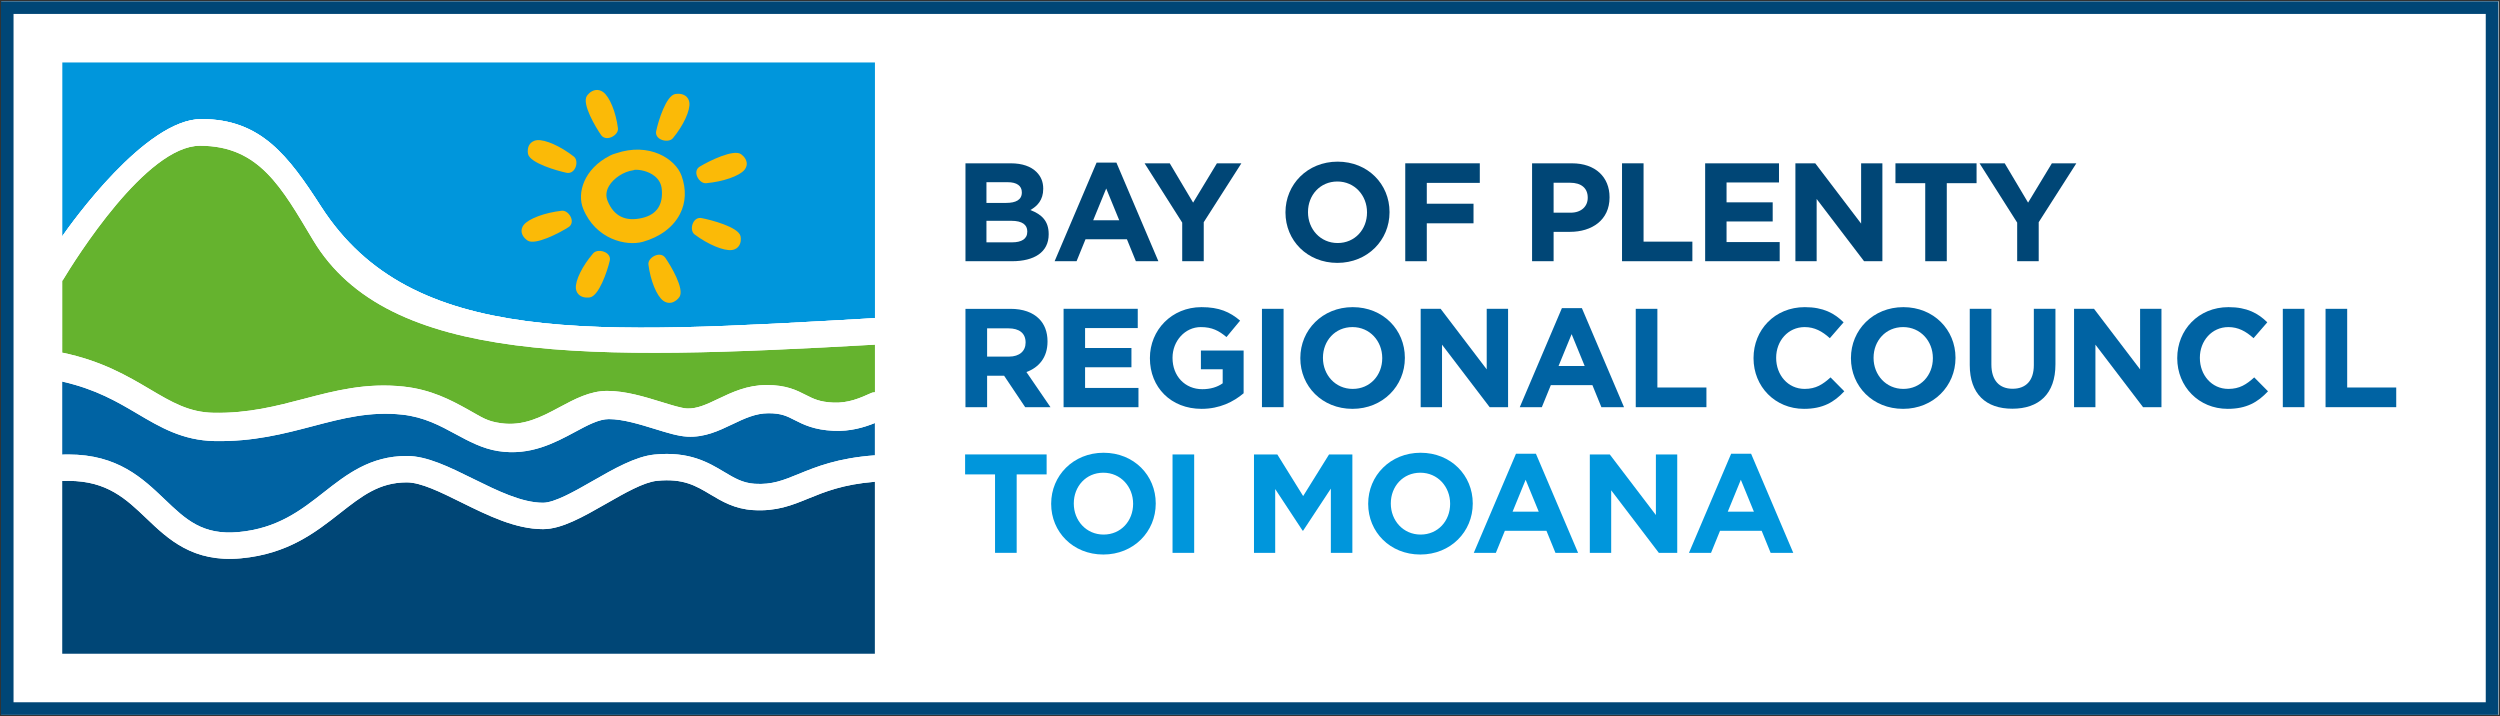 <?xml version="1.0" encoding="UTF-8" standalone="no"?>
<!-- Created with Inkscape (http://www.inkscape.org/) -->

<svg
   xmlns:dc="http://purl.org/dc/elements/1.1/"
   xmlns:cc="http://creativecommons.org/ns#"
   xmlns:rdf="http://www.w3.org/1999/02/22-rdf-syntax-ns#"
   xmlns:svg="http://www.w3.org/2000/svg"
   xmlns="http://www.w3.org/2000/svg"
   xmlns:sodipodi="http://sodipodi.sourceforge.net/DTD/sodipodi-0.dtd"
   xmlns:inkscape="http://www.inkscape.org/namespaces/inkscape"
   width="1000"
   height="286.434"
   id="svg3513"
   version="1.1"
   inkscape:version="0.48.5 r10040"
   sodipodi:docname="A.svg">
  <rect width="100%" height="100%" fill="#333333" stroke="none"/>
  <defs
     id="defs3515">
    <clipPath
       clipPathUnits="userSpaceOnUse"
       id="clipPath3361">
      <path
         inkscape:connector-curvature="0"
         d="m 0,0 595.276,0 0,841.89 L 0,841.89 0,0 z"
         id="path3363" />
    </clipPath>
    <clipPath
       clipPathUnits="userSpaceOnUse"
       id="clipPath3810">
      <path
         inkscape:connector-curvature="0"
         d="m 416.257,28.11 150.672,0 0,43.05 -150.672,0 0,-43.05 z"
         id="path3812" />
    </clipPath>
  </defs>
  <sodipodi:namedview
     id="base"
     pagecolor="#ffffff"
     bordercolor="#666666"
     borderopacity="1.0"
     inkscape:pageopacity="0.0"
     inkscape:pageshadow="2"
     inkscape:zoom="0.56669922"
     inkscape:cx="466.90889"
     inkscape:cy="65.423944"
     inkscape:document-units="px"
     inkscape:current-layer="layer1"
     showgrid="false"
     fit-margin-left="0.5"
     fit-margin-bottom="0.5"
     fit-margin-top="0.5"
     fit-margin-right="0.5"
     inkscape:window-width="1202"
     inkscape:window-height="1026"
     inkscape:window-x="710"
     inkscape:window-y="-8"
     inkscape:window-maximized="0" />
  <g
     inkscape:label="Layer 1"
     inkscape:groupmode="layer"
     id="layer1"
     transform="translate(-430.835,-97.095)">
    <path
       d="m 431.335,383.03 999,0 0,-285.434 -999,0 0,285.434 z"
       style="fill:#ffffff;fill-opacity:1;fill-rule:nonzero;stroke:none"
       id="path3804"
       inkscape:connector-curvature="0" />
    <g
       id="g3806"
       transform="matrix(6.63,0,0,-6.63,-2328.572,569.407)">
      <g
         id="g3808"
         clip-path="url(#clipPath3810)">
        <g
           id="g3814"
           transform="translate(426.132,41.116)">
          <path
             d="m 0,0 c 1.274,-1.218 2.282,-2.179 4.465,-1.978 2.358,0.22 3.769,1.323 5.132,2.393 1.377,1.08 2.802,2.197 5.015,2.198 1.219,0 2.565,-0.666 3.987,-1.369 1.446,-0.714 2.939,-1.454 4.229,-1.454 0.702,0 1.928,0.702 3.009,1.322 1.264,0.723 2.571,1.471 3.714,1.586 2.104,0.21 3.265,-0.485 4.2,-1.044 0.627,-0.376 1.124,-0.672 1.85,-0.72 1.042,-0.065 1.712,0.208 2.638,0.586 1.068,0.438 2.364,0.968 4.61,1.132 l 0,1.948 C 42.188,4.335 41.369,4.089 40.373,4.132 39.178,4.184 38.533,4.514 38.012,4.779 37.546,5.019 37.209,5.191 36.434,5.191 35.647,5.191 34.97,4.867 34.252,4.525 33.429,4.132 32.579,3.724 31.529,3.78 30.977,3.809 30.327,4.011 29.574,4.244 28.673,4.521 27.653,4.838 26.803,4.838 26.201,4.838 25.529,4.477 24.753,4.058 23.55,3.412 22.052,2.606 20.133,2.908 19.177,3.055 18.358,3.5 17.561,3.93 16.625,4.438 15.654,4.964 14.341,5.107 12.39,5.319 10.72,4.88 8.95,4.414 7.18,3.949 5.349,3.47 3.02,3.513 1.083,3.55 -0.255,4.342 -1.671,5.18 -2.862,5.881 -4.163,6.65 -6.177,7.102 l 0,-4.406 C -5.984,2.7 -5.892,2.701 -5.799,2.701 -2.829,2.701 -1.327,1.266 0,0"
             style="fill:#0063a3;fill-opacity:1;fill-rule:nonzero;stroke:none"
             id="path3816"
             inkscape:connector-curvature="0" />
        </g>
        <g
           id="g3818"
           transform="translate(464.975,41.164)">
          <path
             d="m 0,0 c -0.994,-0.408 -1.934,-0.79 -3.345,-0.7 -1.111,0.07 -1.884,0.532 -2.565,0.94 -0.882,0.528 -1.644,0.984 -3.225,0.826 -0.802,-0.08 -1.958,-0.743 -3.077,-1.384 -1.376,-0.785 -2.676,-1.531 -3.803,-1.531 -1.662,0 -3.327,0.824 -4.936,1.618 -1.251,0.62 -2.434,1.203 -3.28,1.203 -1.662,0 -2.707,-0.818 -4.031,-1.856 -1.474,-1.156 -3.142,-2.463 -5.967,-2.725 -2.908,-0.271 -4.399,1.154 -5.715,2.411 -1.218,1.162 -2.366,2.261 -4.698,2.261 -0.094,0 -0.186,-0.005 -0.378,-0.009 l 0,-10.42 49.027,0 0,10.375 C 2.089,0.854 0.989,0.403 0,0"
             style="fill:#004676;fill-opacity:1;fill-rule:nonzero;stroke:none"
             id="path3820"
             inkscape:connector-curvature="0" />
        </g>
        <g
           id="g3822"
           transform="translate(425.031,39.967)">
          <path
             d="m 0,0 c 1.316,-1.257 2.807,-2.682 5.715,-2.411 2.825,0.261 4.493,1.569 5.968,2.725 1.323,1.037 2.368,1.856 4.03,1.856 0.846,0 2.029,-0.584 3.28,-1.203 1.61,-0.794 3.274,-1.619 4.937,-1.619 1.126,0 2.426,0.746 3.802,1.532 1.119,0.64 2.275,1.303 3.077,1.384 1.582,0.158 2.343,-0.298 3.225,-0.826 0.681,-0.408 1.454,-0.87 2.565,-0.94 1.411,-0.091 2.351,0.292 3.345,0.7 0.989,0.403 2.089,0.854 4.007,1.008 l 0,1.594 C 41.705,3.637 40.408,3.106 39.341,2.669 38.415,2.291 37.745,2.018 36.703,2.083 35.976,2.131 35.48,2.427 34.853,2.802 33.918,3.362 32.756,4.056 30.652,3.846 29.509,3.731 28.202,2.984 26.939,2.26 25.858,1.641 24.632,0.939 23.93,0.939 c -1.29,0 -2.784,0.74 -4.229,1.454 C 18.279,3.095 16.932,3.762 15.713,3.762 13.5,3.76 12.075,2.644 10.699,1.564 9.335,0.494 7.925,-0.609 5.567,-0.829 3.383,-1.031 2.375,-0.069 1.102,1.149 -0.225,2.415 -1.728,3.85 -4.698,3.85 -4.79,3.85 -4.882,3.849 -5.076,3.845 l 0,-1.593 C -4.884,2.256 -4.792,2.26 -4.698,2.26 -2.366,2.26 -1.218,1.161 0,0"
             style="fill:#ffffff;fill-opacity:1;fill-rule:nonzero;stroke:none"
             id="path3824"
             inkscape:connector-curvature="0" />
        </g>
        <g
           id="g3826"
           transform="translate(428.352,64.054)">
          <path
             d="m 0,0 c 3.592,0 5.238,-2.208 7.23,-5.293 5.464,-8.462 16.384,-7.682 33.405,-6.716 l 0,15.424 -49.027,0 0,-10.477 C -7.878,-6.324 -3.381,0 0,0"
             style="fill:#0096dc;fill-opacity:1;fill-rule:nonzero;stroke:none"
             id="path3828"
             inkscape:connector-curvature="0" />
        </g>
        <g
           id="g3830"
           transform="translate(435.582,58.761)">
          <path
             d="m 0,0 c -1.992,3.086 -3.638,5.293 -7.23,5.293 -3.381,0 -7.878,-6.324 -8.392,-7.062 l 0,-2.703 c 0.792,1.317 5.06,8.157 8.307,8.157 3.591,0 4.934,-2.55 6.825,-5.699 4.526,-7.539 16.739,-7.269 33.895,-6.301 l 0,1.599 C 16.384,-7.682 5.464,-8.462 0,0"
             style="fill:#ffffff;fill-opacity:1;fill-rule:nonzero;stroke:none"
             id="path3832"
             inkscape:connector-curvature="0" />
        </g>
        <g
           id="g3834"
           transform="translate(419.959,49.962)">
          <path
             d="m 0,0 c 2.385,-0.494 3.953,-1.421 5.282,-2.205 1.319,-0.781 2.361,-1.397 3.845,-1.423 2.087,-0.041 3.801,0.407 5.458,0.843 1.84,0.484 3.744,0.984 6.012,0.738 1.652,-0.18 2.824,-0.815 3.858,-1.374 0.863,-0.469 1.126,-0.713 2.012,-0.836 1.35,-0.19 2.41,0.361 3.535,0.967 0.9,0.482 1.83,0.982 2.868,0.982 1.111,0 2.264,-0.355 3.282,-0.669 0.615,-0.19 1.198,-0.373 1.534,-0.39 0.61,-0.03 1.201,0.252 1.887,0.58 0.819,0.391 1.748,0.834 2.925,0.834 1.191,0 1.814,-0.32 2.363,-0.601 0.466,-0.236 0.834,-0.423 1.65,-0.459 0.919,-0.041 1.626,0.276 2.304,0.582 0.034,0.014 0.064,0.031 0.212,0.042 l 0,2.872 C 31.872,-0.484 19.659,-0.754 15.134,6.784 13.242,9.934 11.9,12.483 8.309,12.483 5.062,12.483 0.793,5.643 0.001,4.327 L 0,0 z"
             style="fill:#65b32e;fill-opacity:1;fill-rule:nonzero;stroke:none"
             id="path3836"
             inkscape:connector-curvature="0" />
        </g>
        <g
           id="g3838"
           transform="translate(419.96,49.482)">
          <path
             d="m 0,0 -0.001,0.48 c 2.385,-0.494 3.953,-1.421 5.282,-2.206 1.319,-0.78 2.361,-1.397 3.845,-1.423 2.087,-0.04 3.801,0.408 5.458,0.844 1.84,0.484 3.744,0.984 6.012,0.737 1.652,-0.179 2.836,-0.795 3.858,-1.373 0.935,-0.53 1.187,-0.724 2.012,-0.836 1.352,-0.187 2.41,0.361 3.535,0.967 0.9,0.482 1.83,0.982 2.868,0.982 1.111,0 2.264,-0.355 3.282,-0.669 0.615,-0.19 1.198,-0.373 1.534,-0.39 0.61,-0.03 1.201,0.252 1.887,0.579 0.819,0.392 1.748,0.835 2.925,0.835 1.191,0 1.814,-0.32 2.363,-0.601 0.466,-0.236 0.834,-0.423 1.65,-0.459 0.919,-0.041 1.626,0.276 2.304,0.582 0.033,0.014 0.064,0.03 0.211,0.042 l 0,-0.419 0,-0.485 -0.003,-0.362 0,-0.592 c -0.662,-0.265 -1.481,-0.511 -2.477,-0.468 -1.195,0.053 -1.84,0.383 -2.36,0.647 -0.467,0.24 -0.804,0.413 -1.579,0.413 -0.787,0 -1.464,-0.324 -2.182,-0.667 -0.823,-0.393 -1.673,-0.801 -2.723,-0.744 -0.551,0.028 -1.202,0.23 -1.955,0.463 -0.9,0.277 -1.921,0.594 -2.771,0.594 -0.602,0 -1.274,-0.361 -2.05,-0.779 -1.203,-0.647 -2.7,-1.453 -4.62,-1.151 -0.955,0.147 -1.775,0.592 -2.572,1.022 -0.936,0.508 -1.907,1.034 -3.22,1.177 -1.951,0.212 -3.621,-0.227 -5.39,-0.692 -1.771,-0.466 -3.602,-0.945 -5.931,-0.902 -1.937,0.038 -3.275,0.829 -4.691,1.667 -1.191,0.701 -2.492,1.47 -4.506,1.922 l 0,0.701 L 0,0 z"
             style="fill:#ffffff;fill-opacity:1;fill-rule:nonzero;stroke:none"
             id="path3840"
             inkscape:connector-curvature="0" />
        </g>
        <path
           d="m 468.988,52.044 -0.002,0 0,-1.599 0.002,0 0,1.599 z"
           style="fill:#ffffff;fill-opacity:1;fill-rule:nonzero;stroke:none"
           id="path3842"
           inkscape:connector-curvature="0" />
        <g
           id="g3844"
           transform="translate(435.582,58.761)">
          <path
             d="m 0,0 c -1.992,3.086 -3.638,5.293 -7.23,5.293 -3.381,0 -7.878,-6.324 -8.392,-7.062 l 0,-2.703 c 0.792,1.317 5.06,8.157 8.307,8.157 3.591,0 4.934,-2.55 6.825,-5.699 4.526,-7.539 16.738,-7.269 33.893,-6.301 l 0,1.599 C 16.383,-7.682 5.464,-8.462 0,0"
             style="fill:#ffffff;fill-opacity:1;fill-rule:nonzero;stroke:none"
             id="path3846"
             inkscape:connector-curvature="0" />
        </g>
        <g
           id="g3848"
           transform="translate(454.501,60.994)">
          <path
             d="m 0,0 c 0.278,0.017 0.812,-0.068 1.205,-0.388 0.249,-0.204 0.391,-0.466 0.42,-0.78 0.088,-0.944 -0.305,-1.527 -1.167,-1.734 -1.016,-0.244 -1.723,0.1 -2.1,1.023 -0.121,0.296 -0.093,0.598 0.083,0.901 0.275,0.474 0.89,0.873 1.46,0.95 C -0.063,-0.024 -0.03,-0.014 0,0 m -1.142,0.993 0.019,0.005 C -1.252,0.966 -1.38,0.919 -1.506,0.853 c -1.57,-0.802 -1.999,-2.252 -1.609,-3.208 0.75,-1.836 2.594,-2.272 3.603,-1.988 1.032,0.29 1.825,0.883 2.232,1.671 0.358,0.692 0.392,1.494 0.098,2.315 -0.362,1.009 -1.939,2.04 -3.96,1.35"
             style="fill:#fbba07;fill-opacity:1;fill-rule:nonzero;stroke:none"
             id="path3850"
             inkscape:connector-curvature="0" />
        </g>
        <g
           id="g3852"
           transform="translate(457.552,65.458)">
          <path
             d="m 0,0 c -0.255,0.178 -0.589,0.113 -0.627,0.105 -0.529,-0.113 -0.995,-1.56 -1.138,-2.243 -0.041,-0.202 0.066,-0.391 0.28,-0.493 0.236,-0.114 0.575,-0.116 0.733,0.076 0.636,0.771 1.053,1.674 0.991,2.149 C 0.215,-0.234 0.132,-0.093 0,0"
             style="fill:#fbba07;fill-opacity:1;fill-rule:nonzero;stroke:none"
             id="path3854"
             inkscape:connector-curvature="0" />
        </g>
        <g
           id="g3856"
           transform="translate(453.055,62.951)">
          <path
             d="M 0,0 C 0.235,0.09 0.457,0.308 0.427,0.55 0.304,1.523 -0.07,2.441 -0.465,2.733 -0.612,2.84 -0.778,2.882 -0.943,2.852 -1.245,2.797 -1.427,2.532 -1.447,2.502 -1.765,2.023 -0.912,0.598 -0.588,0.138 -0.463,-0.039 -0.238,-0.092 0,0"
             style="fill:#fbba07;fill-opacity:1;fill-rule:nonzero;stroke:none"
             id="path3858"
             inkscape:connector-curvature="0" />
        </g>
        <g
           id="g3860"
           transform="translate(450.088,58.524)">
          <path
             d="m 0,0 c -1.018,-0.116 -1.977,-0.472 -2.283,-0.845 -0.144,-0.178 -0.15,-0.35 -0.131,-0.462 0.053,-0.301 0.338,-0.48 0.371,-0.5 0.456,-0.274 1.851,0.432 2.456,0.817 0.179,0.114 0.241,0.324 0.161,0.547 C 0.489,-0.203 0.251,0.03 0,0"
             style="fill:#fbba07;fill-opacity:1;fill-rule:nonzero;stroke:none"
             id="path3862"
             inkscape:connector-curvature="0" />
        </g>
        <g
           id="g3864"
           transform="translate(455.748,55.828)">
          <path
             d="m 0,0 c -0.235,-0.091 -0.457,-0.309 -0.427,-0.55 0.123,-0.973 0.497,-1.892 0.893,-2.183 0.145,-0.108 0.31,-0.149 0.475,-0.12 0.23,0.042 0.415,0.214 0.505,0.35 C 1.765,-2.024 0.912,-0.6 0.588,-0.138 0.463,0.038 0.238,0.092 0,0"
             style="fill:#fbba07;fill-opacity:1;fill-rule:nonzero;stroke:none"
             id="path3866"
             inkscape:connector-curvature="0" />
        </g>
        <g
           id="g3868"
           transform="translate(458.525,58.081)">
          <path
             d="m 0,0 c -0.218,0.042 -0.416,-0.076 -0.519,-0.307 -0.098,-0.22 -0.095,-0.534 0.102,-0.682 0.806,-0.602 1.747,-0.997 2.238,-0.939 0.236,0.029 0.366,0.15 0.433,0.248 0.13,0.186 0.134,0.437 0.097,0.594 C 2.22,-0.536 0.569,-0.107 0,0"
             style="fill:#fbba07;fill-opacity:1;fill-rule:nonzero;stroke:none"
             id="path3870"
             inkscape:connector-curvature="0" />
        </g>
        <g
           id="g3872"
           transform="translate(450.82,61.793)">
          <path
             d="M 0,0 C -0.791,0.619 -1.722,1.036 -2.215,0.989 -2.452,0.964 -2.585,0.845 -2.655,0.749 -2.79,0.564 -2.797,0.314 -2.764,0.159 c 0.117,-0.553 1.758,-1.018 2.325,-1.138 0.217,-0.047 0.419,0.067 0.527,0.296 C 0.19,-0.464 0.194,-0.151 0,0"
             style="fill:#fbba07;fill-opacity:1;fill-rule:nonzero;stroke:none"
             id="path3874"
             inkscape:connector-curvature="0" />
        </g>
        <g
           id="g3876"
           transform="translate(452.722,56.015)">
          <path
             d="m 0,0 c -0.234,0.119 -0.572,0.129 -0.734,-0.06 -0.654,-0.756 -1.093,-1.65 -1.043,-2.127 0.02,-0.173 0.1,-0.315 0.231,-0.411 0.25,-0.184 0.585,-0.126 0.623,-0.119 0.532,0.102 1.032,1.538 1.19,2.217 C 0.315,-0.3 0.212,-0.108 0,0"
             style="fill:#fbba07;fill-opacity:1;fill-rule:nonzero;stroke:none"
             id="path3878"
             inkscape:connector-curvature="0" />
        </g>
        <g
           id="g3880"
           transform="translate(461.248,61.44)">
          <path
             d="m 0,0 c -0.046,0.301 -0.327,0.488 -0.359,0.508 -0.449,0.283 -1.861,-0.391 -2.475,-0.763 -0.181,-0.11 -0.248,-0.317 -0.174,-0.542 0.079,-0.243 0.313,-0.48 0.564,-0.458 1.021,0.095 1.989,0.43 2.302,0.796 C 0.007,-0.284 0.018,-0.113 0,0"
             style="fill:#fbba07;fill-opacity:1;fill-rule:nonzero;stroke:none"
             id="path3882"
             inkscape:connector-curvature="0" />
        </g>
        <path
           d="m 417.017,28.869 149.153,0 0,41.531 -149.153,0 0,-41.531 z m 149.912,-0.759 -150.672,0 0,43.049 150.672,0 0,-43.049 z"
           style="fill:#004676;fill-opacity:1;fill-rule:nonzero;stroke:none"
           id="path3884"
           inkscape:connector-curvature="0" />
        <g
           id="g3886"
           transform="translate(477.258,56.618)">
          <path
             d="m 0,0 c 0.574,0 0.92,0.203 0.92,0.641 l 0,0.017 c 0,0.397 -0.296,0.641 -0.962,0.641 l -1.502,0 L -1.544,0 0,0 z m -0.346,2.379 c 0.574,0 0.937,0.186 0.937,0.625 l 0,0.017 c 0,0.388 -0.304,0.607 -0.852,0.607 l -1.283,0 0,-1.249 1.198,0 z m -2.463,2.388 2.742,0 C 0.608,4.767 1.139,4.582 1.476,4.244 1.747,3.974 1.882,3.645 1.882,3.24 l 0,-0.017 C 1.882,2.557 1.527,2.185 1.105,1.949 1.789,1.687 2.211,1.291 2.211,0.498 l 0,-0.017 c 0,-1.08 -0.877,-1.62 -2.211,-1.62 l -2.809,0 0,5.906 z"
             style="fill:#004676;fill-opacity:1;fill-rule:nonzero;stroke:none"
             id="path3888"
             inkscape:connector-curvature="0" />
        </g>
        <g
           id="g3890"
           transform="translate(483.725,57.951)">
          <path
             d="M 0,0 -0.785,1.915 -1.57,0 0,0 z m -1.367,3.476 1.198,0 2.531,-5.948 -1.358,0 -0.54,1.325 -2.498,0 -0.54,-1.325 -1.324,0 2.531,5.948 z"
             style="fill:#004676;fill-opacity:1;fill-rule:nonzero;stroke:none"
             id="path3892"
             inkscape:connector-curvature="0" />
        </g>
        <g
           id="g3894"
           transform="translate(487.525,57.808)">
          <path
             d="m 0,0 -2.27,3.577 1.519,0 1.409,-2.371 1.435,2.371 1.476,0 -2.27,-3.552 0,-2.354 L 0,-2.329 0,0 z"
             style="fill:#004676;fill-opacity:1;fill-rule:nonzero;stroke:none"
             id="path3896"
             inkscape:connector-curvature="0" />
        </g>
        <g
           id="g3898"
           transform="translate(498.675,58.415)">
          <path
             d="m 0,0 0,0.016 c 0,1.013 -0.743,1.857 -1.789,1.857 -1.046,0 -1.772,-0.827 -1.772,-1.839 l 0,-0.018 c 0,-1.012 0.742,-1.855 1.789,-1.855 C -0.726,-1.839 0,-1.013 0,0 m -4.92,0 0,0.016 c 0,1.68 1.325,3.055 3.148,3.055 1.823,0 3.13,-1.358 3.13,-3.037 l 0,-0.018 c 0,-1.679 -1.325,-3.053 -3.147,-3.053 -1.822,0 -3.131,1.358 -3.131,3.037"
             style="fill:#004676;fill-opacity:1;fill-rule:nonzero;stroke:none"
             id="path3900"
             inkscape:connector-curvature="0" />
        </g>
        <g
           id="g3902"
           transform="translate(500.982,61.386)">
          <path
             d="m 0,0 4.497,0 0,-1.181 -3.198,0 0,-1.257 2.819,0 0,-1.182 -2.819,0 0,-2.287 L 0,-5.907 0,0 z"
             style="fill:#004676;fill-opacity:1;fill-rule:nonzero;stroke:none"
             id="path3904"
             inkscape:connector-curvature="0" />
        </g>
        <g
           id="g3906"
           transform="translate(510.961,58.407)">
          <path
             d="m 0,0 c 0.65,0 1.03,0.388 1.03,0.894 l 0,0.017 c 0,0.582 -0.406,0.895 -1.056,0.895 l -1.003,0 L -1.029,0 0,0 z m -2.328,2.978 2.412,0 c 1.41,0 2.262,-0.835 2.262,-2.042 l 0,-0.017 c 0,-1.366 -1.064,-2.075 -2.388,-2.075 l -0.987,0 0,-1.772 -1.299,0 0,5.906 z"
             style="fill:#004676;fill-opacity:1;fill-rule:nonzero;stroke:none"
             id="path3908"
             inkscape:connector-curvature="0" />
        </g>
        <g
           id="g3910"
           transform="translate(514.06,61.386)">
          <path
             d="m 0,0 1.299,0 0,-4.726 2.945,0 0,-1.181 L 0,-5.907 0,0 z"
             style="fill:#004676;fill-opacity:1;fill-rule:nonzero;stroke:none"
             id="path3912"
             inkscape:connector-curvature="0" />
        </g>
        <g
           id="g3914"
           transform="translate(519.075,61.386)">
          <path
             d="m 0,0 4.455,0 0,-1.156 -3.164,0 0,-1.199 2.784,0 0,-1.155 -2.784,0 0,-1.24 3.206,0 0,-1.157 L 0,-5.907 0,0 z"
             style="fill:#004676;fill-opacity:1;fill-rule:nonzero;stroke:none"
             id="path3916"
             inkscape:connector-curvature="0" />
        </g>
        <g
           id="g3918"
           transform="translate(524.52,61.386)">
          <path
             d="m 0,0 1.198,0 2.767,-3.637 0,3.637 1.283,0 0,-5.907 -1.105,0 -2.861,3.755 0,-3.755 L 0,-5.907 0,0 z"
             style="fill:#004676;fill-opacity:1;fill-rule:nonzero;stroke:none"
             id="path3920"
             inkscape:connector-curvature="0" />
        </g>
        <g
           id="g3922"
           transform="translate(532.353,60.187)">
          <path
             d="m 0,0 -1.797,0 0,1.198 4.894,0 L 3.097,0 1.3,0 1.3,-4.708 0,-4.708 0,0 z"
             style="fill:#004676;fill-opacity:1;fill-rule:nonzero;stroke:none"
             id="path3924"
             inkscape:connector-curvature="0" />
        </g>
        <g
           id="g3926"
           transform="translate(537.9,57.808)">
          <path
             d="m 0,0 -2.27,3.577 1.519,0 1.409,-2.371 1.435,2.371 1.476,0 -2.27,-3.552 0,-2.354 L 0,-2.329 0,0 z"
             style="fill:#004676;fill-opacity:1;fill-rule:nonzero;stroke:none"
             id="path3928"
             inkscape:connector-curvature="0" />
        </g>
        <g
           id="g3930"
           transform="translate(477.076,49.724)">
          <path
             d="M 0,0 C 0.636,0 1,0.339 1,0.839 L 1,0.857 C 1,1.416 0.61,1.704 -0.026,1.704 l -1.296,0 L -1.322,0 0,0 z m -2.628,2.882 2.713,0 C 0.839,2.882 1.424,2.671 1.814,2.281 2.145,1.95 2.323,1.483 2.323,0.924 l 0,-0.017 c 0,-0.957 -0.517,-1.559 -1.272,-1.839 l 1.45,-2.119 -1.526,0 -1.272,1.898 -0.017,0 -1.008,0 0,-1.898 -1.306,0 0,5.933 z"
             style="fill:#0063a3;fill-opacity:1;fill-rule:nonzero;stroke:none"
             id="path3932"
             inkscape:connector-curvature="0" />
        </g>
        <g
           id="g3934"
           transform="translate(480.368,52.607)">
          <path
             d="m 0,0 4.475,0 0,-1.162 -3.178,0 0,-1.203 2.797,0 0,-1.161 -2.797,0 0,-1.246 3.221,0 0,-1.162 L 0,-5.934 0,0 z"
             style="fill:#0063a3;fill-opacity:1;fill-rule:nonzero;stroke:none"
             id="path3936"
             inkscape:connector-curvature="0" />
        </g>
        <g
           id="g3938"
           transform="translate(485.576,49.623)">
          <path
             d="m 0,0 0,0.017 c 0,1.686 1.314,3.068 3.111,3.068 1.068,0 1.712,-0.288 2.331,-0.813 L 4.62,1.28 C 4.162,1.661 3.755,1.882 3.069,1.882 2.119,1.882 1.365,1.042 1.365,0.034 l 0,-0.017 c 0,-1.085 0.746,-1.882 1.797,-1.882 0.475,0 0.899,0.119 1.229,0.356 l 0,0.848 -1.314,0 0,1.127 2.577,0 0,-2.577 C 5.043,-2.628 4.204,-3.051 3.119,-3.051 1.271,-3.051 0,-1.755 0,0"
             style="fill:#0063a3;fill-opacity:1;fill-rule:nonzero;stroke:none"
             id="path3940"
             inkscape:connector-curvature="0" />
        </g>
        <path
           d="m 492.336,52.607 1.305,0 0,-5.934 -1.305,0 0,5.934 z"
           style="fill:#0063a3;fill-opacity:1;fill-rule:nonzero;stroke:none"
           id="path3942"
           inkscape:connector-curvature="0" />
        <g
           id="g3944"
           transform="translate(499.593,49.623)">
          <path
             d="m 0,0 0,0.017 c 0,1.017 -0.746,1.865 -1.797,1.865 -1.052,0 -1.78,-0.831 -1.78,-1.848 l 0,-0.017 C -3.577,-1 -2.832,-1.848 -1.78,-1.848 -0.729,-1.848 0,-1.017 0,0 m -4.942,0 0,0.017 c 0,1.686 1.331,3.068 3.162,3.068 1.831,0 3.145,-1.364 3.145,-3.051 l 0,-0.017 c 0,-1.687 -1.332,-3.068 -3.162,-3.068 -1.831,0 -3.145,1.364 -3.145,3.051"
             style="fill:#0063a3;fill-opacity:1;fill-rule:nonzero;stroke:none"
             id="path3946"
             inkscape:connector-curvature="0" />
        </g>
        <g
           id="g3948"
           transform="translate(501.912,52.607)">
          <path
             d="m 0,0 1.204,0 2.78,-3.653 0,3.653 1.289,0 0,-5.934 -1.111,0 -2.874,3.772 0,-3.772 L 0,-5.934 0,0 z"
             style="fill:#0063a3;fill-opacity:1;fill-rule:nonzero;stroke:none"
             id="path3950"
             inkscape:connector-curvature="0" />
        </g>
        <g
           id="g3952"
           transform="translate(511.807,49.156)">
          <path
             d="M 0,0 -0.788,1.924 -1.577,0 0,0 z m -1.374,3.493 1.205,0 2.542,-5.976 -1.365,0 -0.542,1.33 -2.509,0 -0.542,-1.33 -1.331,0 2.542,5.976 z"
             style="fill:#0063a3;fill-opacity:1;fill-rule:nonzero;stroke:none"
             id="path3954"
             inkscape:connector-curvature="0" />
        </g>
        <g
           id="g3956"
           transform="translate(514.888,52.607)">
          <path
             d="m 0,0 1.305,0 0,-4.747 2.959,0 0,-1.187 L 0,-5.934 0,0 z"
             style="fill:#0063a3;fill-opacity:1;fill-rule:nonzero;stroke:none"
             id="path3958"
             inkscape:connector-curvature="0" />
        </g>
        <g
           id="g3960"
           transform="translate(521.994,49.623)">
          <path
             d="m 0,0 0,0.017 c 0,1.686 1.271,3.068 3.094,3.068 1.12,0 1.789,-0.372 2.34,-0.915 L 4.603,1.212 c -0.458,0.416 -0.924,0.67 -1.518,0.67 -1,0 -1.72,-0.831 -1.72,-1.848 l 0,-0.017 c 0,-1.017 0.703,-1.865 1.72,-1.865 0.679,0 1.094,0.272 1.561,0.695 l 0.83,-0.839 C 4.866,-2.645 4.188,-3.051 3.043,-3.051 1.297,-3.051 0,-1.704 0,0"
             style="fill:#0063a3;fill-opacity:1;fill-rule:nonzero;stroke:none"
             id="path3962"
             inkscape:connector-curvature="0" />
        </g>
        <g
           id="g3964"
           transform="translate(532.814,49.623)">
          <path
             d="m 0,0 0,0.017 c 0,1.017 -0.746,1.865 -1.797,1.865 -1.052,0 -1.781,-0.831 -1.781,-1.848 l 0,-0.017 c 0,-1.017 0.746,-1.865 1.797,-1.865 C -0.729,-1.848 0,-1.017 0,0 m -4.943,0 0,0.017 c 0,1.686 1.332,3.068 3.162,3.068 1.832,0 3.146,-1.364 3.146,-3.051 l 0,-0.017 c 0,-1.687 -1.332,-3.068 -3.162,-3.068 -1.831,0 -3.146,1.364 -3.146,3.051"
             style="fill:#0063a3;fill-opacity:1;fill-rule:nonzero;stroke:none"
             id="path3966"
             inkscape:connector-curvature="0" />
        </g>
        <g
           id="g3968"
           transform="translate(535.039,49.216)">
          <path
             d="m 0,0 0,3.391 1.305,0 0,-3.356 c 0,-0.967 0.483,-1.467 1.28,-1.467 0.797,0 1.281,0.483 1.281,1.424 l 0,3.399 1.304,0 0,-3.348 C 5.17,-1.755 4.162,-2.636 2.569,-2.636 0.975,-2.636 0,-1.746 0,0"
             style="fill:#0063a3;fill-opacity:1;fill-rule:nonzero;stroke:none"
             id="path3970"
             inkscape:connector-curvature="0" />
        </g>
        <g
           id="g3972"
           transform="translate(541.332,52.607)">
          <path
             d="m 0,0 1.204,0 2.78,-3.653 0,3.653 1.289,0 0,-5.934 -1.11,0 -2.874,3.772 0,-3.772 L 0,-5.934 0,0 z"
             style="fill:#0063a3;fill-opacity:1;fill-rule:nonzero;stroke:none"
             id="path3974"
             inkscape:connector-curvature="0" />
        </g>
        <g
           id="g3976"
           transform="translate(547.557,49.623)">
          <path
             d="m 0,0 0,0.017 c 0,1.686 1.271,3.068 3.094,3.068 1.119,0 1.789,-0.372 2.339,-0.915 L 4.603,1.212 c -0.459,0.416 -0.924,0.67 -1.518,0.67 -1,0 -1.72,-0.831 -1.72,-1.848 l 0,-0.017 c 0,-1.017 0.703,-1.865 1.72,-1.865 0.678,0 1.094,0.272 1.56,0.695 L 5.476,-1.992 C 4.865,-2.645 4.187,-3.051 3.043,-3.051 1.297,-3.051 0,-1.704 0,0"
             style="fill:#0063a3;fill-opacity:1;fill-rule:nonzero;stroke:none"
             id="path3978"
             inkscape:connector-curvature="0" />
        </g>
        <path
           d="m 553.926,52.607 1.305,0 0,-5.934 -1.305,0 0,5.934 z"
           style="fill:#0063a3;fill-opacity:1;fill-rule:nonzero;stroke:none"
           id="path3980"
           inkscape:connector-curvature="0" />
        <g
           id="g3982"
           transform="translate(556.505,52.607)">
          <path
             d="m 0,0 1.305,0 0,-4.747 2.959,0 0,-1.187 L 0,-5.934 0,0 z"
             style="fill:#0063a3;fill-opacity:1;fill-rule:nonzero;stroke:none"
             id="path3984"
             inkscape:connector-curvature="0" />
        </g>
        <g
           id="g3986"
           transform="translate(476.233,42.617)">
          <path
             d="m 0,0 -1.806,0 0,1.205 4.918,0 0,-1.205 -1.807,0 0,-4.732 L 0,-4.732 0,0 z"
             style="fill:#0096dc;fill-opacity:1;fill-rule:nonzero;stroke:none"
             id="path3988"
             inkscape:connector-curvature="0" />
        </g>
        <g
           id="g3990"
           transform="translate(484.563,40.836)">
          <path
             d="m 0,0 0,0.017 c 0,1.017 -0.746,1.866 -1.798,1.866 -1.051,0 -1.781,-0.832 -1.781,-1.849 l 0,-0.017 c 0,-1.018 0.746,-1.866 1.798,-1.866 C -0.729,-1.849 0,-1.018 0,0 m -4.944,0 0,0.017 c 0,1.687 1.331,3.07 3.163,3.07 1.832,0 3.146,-1.366 3.146,-3.053 l 0,-0.017 c 0,-1.688 -1.331,-3.07 -3.163,-3.07 -1.831,0 -3.146,1.365 -3.146,3.053"
             style="fill:#0096dc;fill-opacity:1;fill-rule:nonzero;stroke:none"
             id="path3992"
             inkscape:connector-curvature="0" />
        </g>
        <path
           d="m 486.941,43.821 1.306,0 0,-5.937 -1.306,0 0,5.937 z"
           style="fill:#0096dc;fill-opacity:1;fill-rule:nonzero;stroke:none"
           id="path3994"
           inkscape:connector-curvature="0" />
        <g
           id="g3996"
           transform="translate(491.855,43.821)">
          <path
             d="M 0,0 1.408,0 2.967,-2.511 4.529,0 l 1.407,0 0,-5.937 -1.298,0 0,3.876 -1.671,-2.536 -0.034,0 -1.653,2.51 0,-3.85 -1.28,0 L 0,0 z"
             style="fill:#0096dc;fill-opacity:1;fill-rule:nonzero;stroke:none"
             id="path3998"
             inkscape:connector-curvature="0" />
        </g>
        <g
           id="g4000"
           transform="translate(503.689,40.836)">
          <path
             d="m 0,0 0,0.017 c 0,1.017 -0.746,1.866 -1.798,1.866 -1.052,0 -1.781,-0.832 -1.781,-1.849 l 0,-0.017 c 0,-1.018 0.746,-1.866 1.798,-1.866 C -0.73,-1.849 0,-1.018 0,0 m -4.944,0 0,0.017 c 0,1.687 1.331,3.07 3.163,3.07 1.831,0 3.146,-1.366 3.146,-3.053 l 0,-0.017 c 0,-1.688 -1.331,-3.07 -3.163,-3.07 -1.832,0 -3.146,1.365 -3.146,3.053"
             style="fill:#0096dc;fill-opacity:1;fill-rule:nonzero;stroke:none"
             id="path4002"
             inkscape:connector-curvature="0" />
        </g>
        <g
           id="g4004"
           transform="translate(509.035,40.369)">
          <path
             d="M 0,0 -0.79,1.925 -1.578,0 0,0 z m -1.374,3.494 1.204,0 2.544,-5.979 -1.366,0 -0.543,1.332 -2.509,0 -0.543,-1.332 -1.332,0 2.545,5.979 z"
             style="fill:#0096dc;fill-opacity:1;fill-rule:nonzero;stroke:none"
             id="path4006"
             inkscape:connector-curvature="0" />
        </g>
        <g
           id="g4008"
           transform="translate(512.117,43.821)">
          <path
             d="m 0,0 1.204,0 2.782,-3.655 0,3.655 1.288,0 0,-5.937 -1.11,0 -2.875,3.774 0,-3.774 L 0,-5.937 0,0 z"
             style="fill:#0096dc;fill-opacity:1;fill-rule:nonzero;stroke:none"
             id="path4010"
             inkscape:connector-curvature="0" />
        </g>
        <g
           id="g4012"
           transform="translate(522.016,40.369)">
          <path
             d="M 0,0 -0.788,1.925 -1.576,0 0,0 z m -1.373,3.494 1.204,0 2.544,-5.979 -1.365,0 -0.542,1.332 -2.511,0 -0.543,-1.332 -1.331,0 2.544,5.979 z"
             style="fill:#0096dc;fill-opacity:1;fill-rule:nonzero;stroke:none"
             id="path4014"
             inkscape:connector-curvature="0" />
        </g>
      </g>
    </g>
  </g>
</svg>
